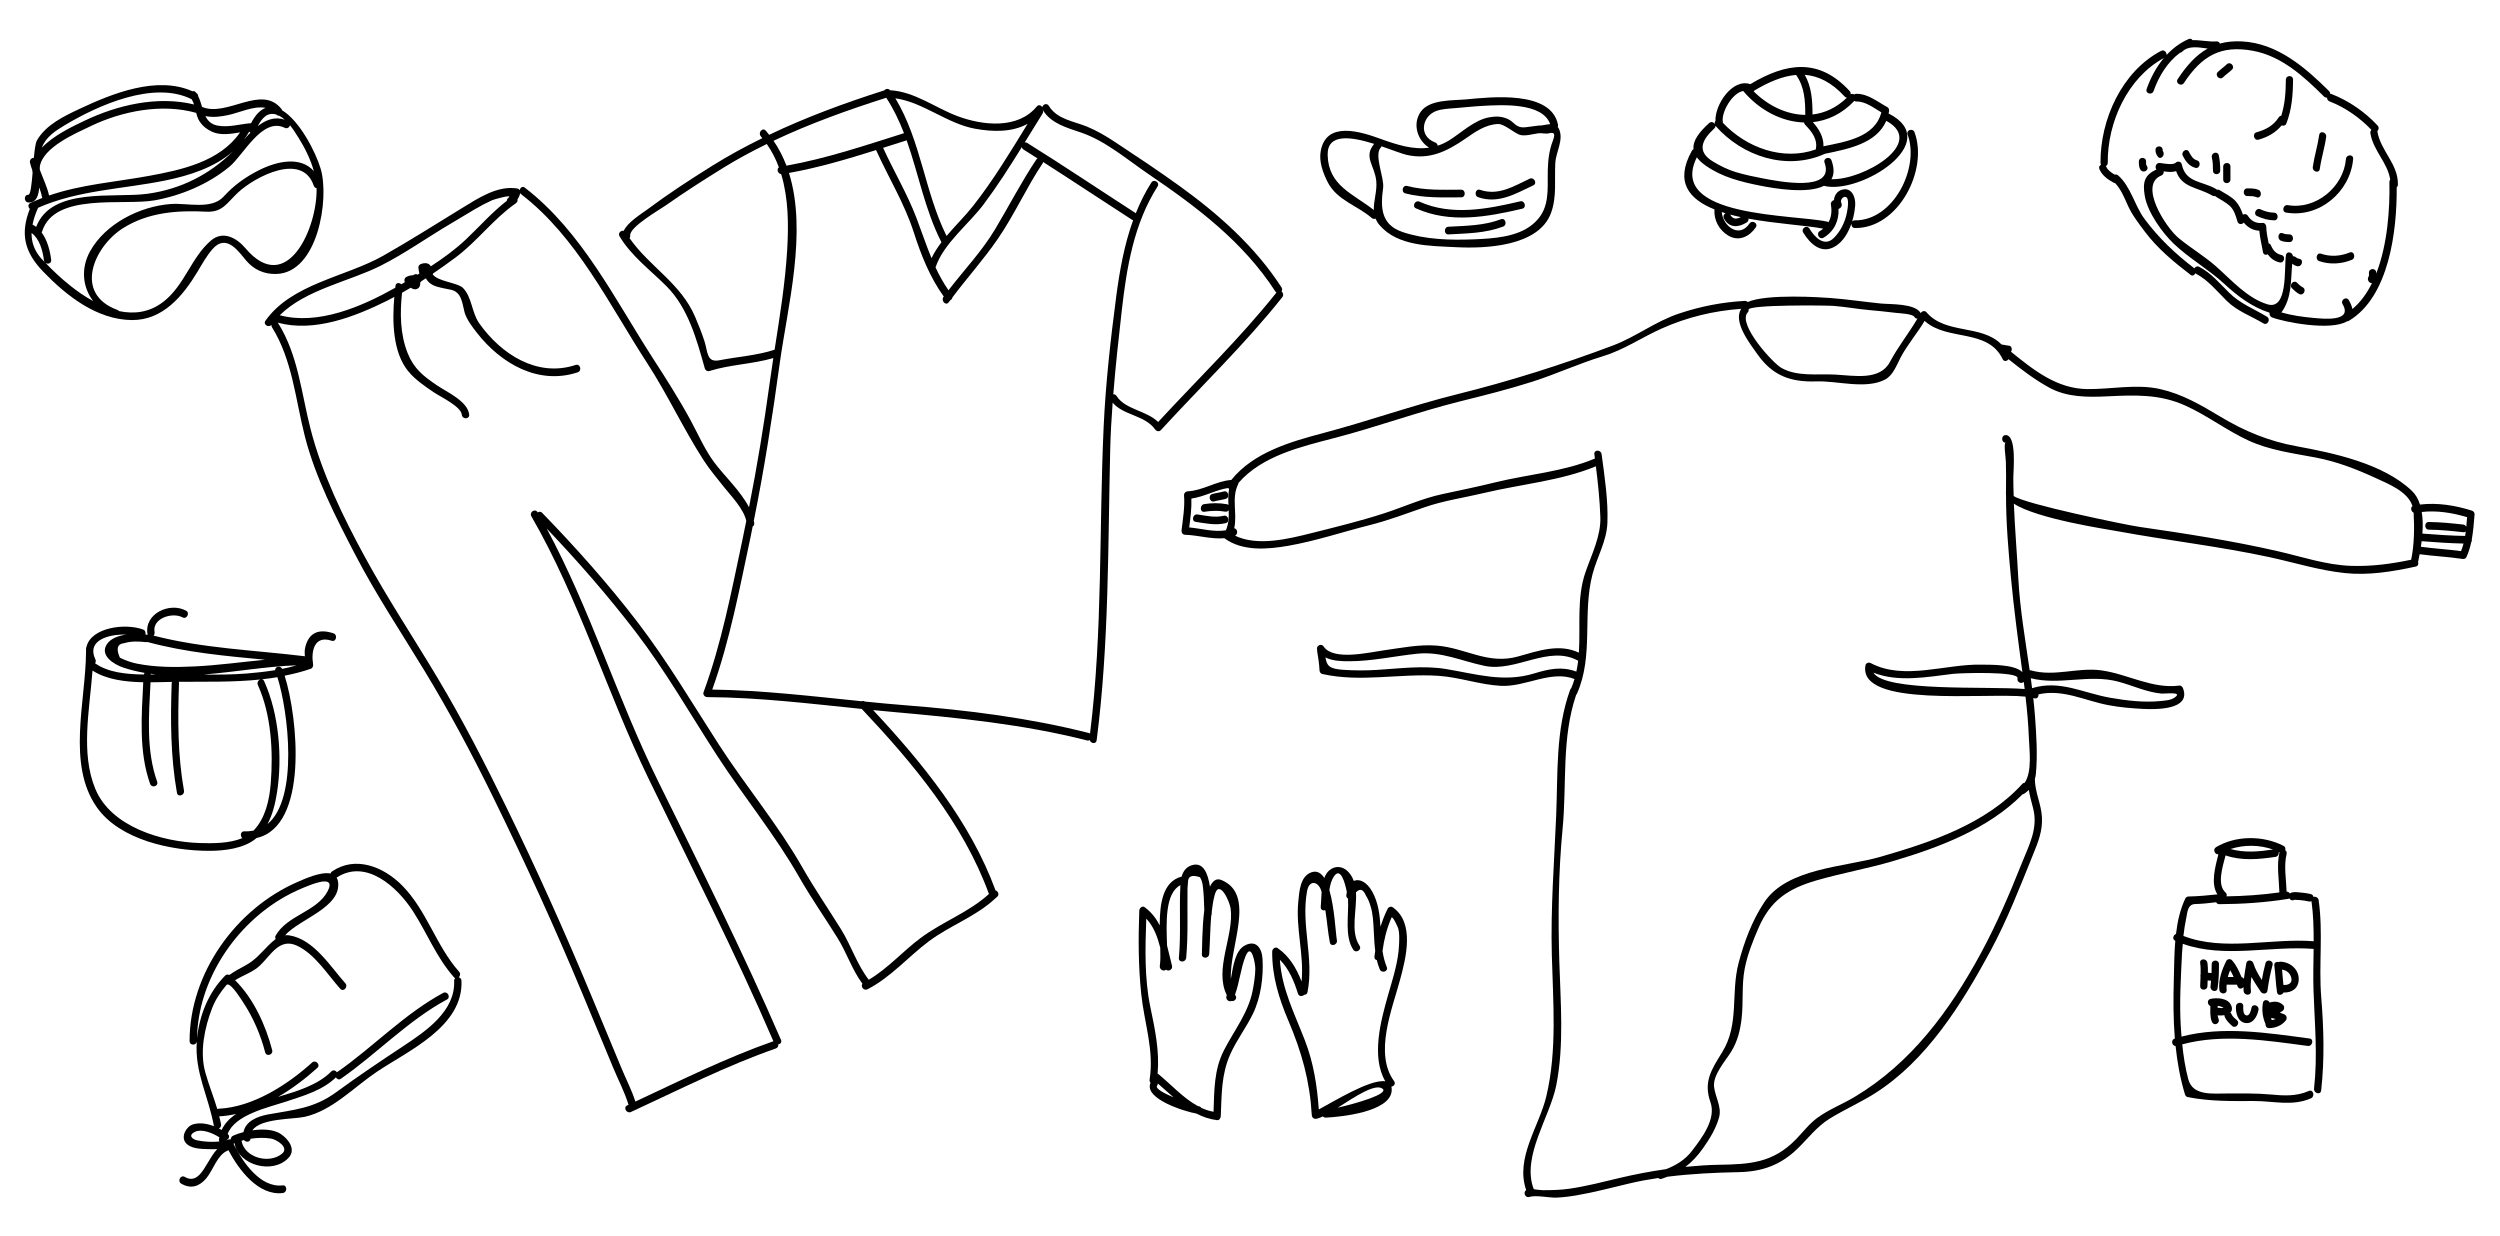 <?xml version="1.0" encoding="utf-8"?>
<!-- Generator: Adobe Illustrator 15.1.0, SVG Export Plug-In . SVG Version: 6.00 Build 0)  -->
<!DOCTYPE svg PUBLIC "-//W3C//DTD SVG 1.1//EN" "http://www.w3.org/Graphics/SVG/1.1/DTD/svg11.dtd">
<svg version="1.1" id="Layer_1" xmlns="http://www.w3.org/2000/svg" xmlns:xlink="http://www.w3.org/1999/xlink" x="0px" y="0px"
	 width="325.984px" height="161.211px" viewBox="0 0 325.984 161.211" enable-background="new 0 0 325.984 161.211"
	 xml:space="preserve">
<g>
	<path d="M159.563,67.252c-1.135,0.279-2.285-0.001-3.415-0.171c-0.613-0.092-0.84,0.877-0.236,0.968
		c1.31,0.197,2.605,0.486,3.919,0.163C160.425,68.066,160.17,67.103,159.563,67.252z"/>
	<path d="M158.331,65.379c0.493-0.146,1.007-0.188,1.5-0.333c0.586-0.173,0.333-1.138-0.268-0.96
		c-0.493,0.146-1.007,0.188-1.5,0.333C157.477,64.591,157.73,65.556,158.331,65.379z"/>
	<path d="M322.309,70.312c0.194-1.063,0.268-2.15,0.36-3.254c0.019-0.217-0.16-0.415-0.354-0.476
		c-2.152-0.684-4.502-1.066-6.762-0.79c-0.218-0.684-0.545-1.291-1.03-1.759c-3.725-3.587-10.24-4.964-15.063-5.844
		c-3.647-0.666-6.78-1.961-9.947-3.864c-2.515-1.512-4.962-2.942-7.849-3.595c-3.066-0.694-6.376,0.034-9.479,0.005
		c-3.979-0.037-7.018-2.488-9.965-4.869c0.211-0.304,0.088-0.838-0.363-0.8c-0.292-0.05-0.583-0.1-0.874-0.151
		c-0.001,0-0.003,0-0.004-0.001c-2.586-2.656-7.294-1.264-9.787-4.207c-0.207-0.245-0.6-0.147-0.738,0.113
		c-0.003,0.005-0.006,0.01-0.009,0.015c-0.005-0.009-0.004-0.019-0.01-0.028c-0.752-1.275-3.973-1.106-5.232-1.234
		c-2.175-0.222-4.354-0.554-6.532-0.715c-1.091-0.081-8.324-0.583-10.792,0.527c-0.077-0.097-0.194-0.16-0.354-0.151
		c-2.961,0.162-5.78,0.71-8.593,1.652c-3.091,1.036-5.613,3.035-8.618,4.166c-6.611,2.489-13.388,4.635-20.249,6.34
		c-5.928,1.473-11.657,3.526-17.558,5.087c-4.278,1.132-9.073,2.522-11.949,6.103c-1.998,0.147-3.7,1.388-5.7,1.484
		c-0.257,0.012-0.488,0.241-0.467,0.508c0.123,1.527-0.14,3.022-0.319,4.534c-0.038,0.314,0.118,0.615,0.468,0.625
		c1.695,0.049,3.422,0.603,5.107,0.445c2.359,1.744,5.639,1.463,8.369,0.983c3.595-0.632,7.04-1.798,10.571-2.686
		c2.447-0.615,4.783-1.506,7.165-2.331c2.523-0.874,5.181-1.248,7.772-1.867c4.756-1.136,10.043-1.593,14.57-3.475
		c0.275,2.2,0.51,4.444,0.582,6.634c0.082,2.473-1.15,4.89-1.938,7.17c-1.167,3.381-0.637,6.987-0.863,10.495
		c-2.58-1.218-5.3-0.238-7.941,0.5c-3.928,1.098-6.809-1.109-10.571-1.418c-2.331-0.191-4.718,0.314-7.019,0.629
		c-1.799,0.246-6.491,1.379-7.741-0.506c-0.329-0.498-1.028-0.074-0.856,0.404c-0.007,0.052-0.014,0.104-0.004,0.162
		c0.143,0.843,0.274,1.678,0.313,2.533c0.009,0.209,0.14,0.428,0.356,0.477c5.027,1.132,10.082-0.1,15.158,0.24
		c2.748,0.185,5.368,1.158,8.142,1.307c3.203,0.172,6.53-2.088,9.593-0.893c-0.117,0.4-0.256,0.799-0.421,1.191
		c-0.059,0.055-0.111,0.119-0.145,0.211c-1.918,5.295-1.592,10.883-1.823,16.42c-0.256,6.08-0.729,12.033-0.569,18.139
		c0.159,6.121,0.711,12.432-0.714,18.447c-0.93,3.924-4.091,8.07-2.626,12.232c-0.442,0.283-0.134,1.062,0.393,0.898
		c0.883-0.275,2.576,0.123,3.547,0.086c0.892-0.035,1.799-0.152,2.677-0.305c2.294-0.396,4.536-0.994,6.799-1.531
		c1.254-0.299,2.524-0.533,3.803-0.723c0.104,0.107,0.252,0.168,0.439,0.109c0.267-0.086,0.52-0.178,0.768-0.275
		c3.092-0.391,6.224-0.533,9.318-0.598c3.001-0.061,5.396-0.908,7.574-3c1.429-1.371,2.536-2.91,4.245-3.969
		c1.896-1.172,3.955-2.08,5.854-3.273c6.765-4.254,11.365-11.662,15.083-18.529c2.203-4.07,3.856-8.338,5.585-12.621
		c0.671-1.662,1.259-3.066,1.166-4.889c-0.086-1.701-0.91-3.238-0.924-4.959c0.063-0.229,0.112-0.469,0.137-0.729
		c0.226-2.467,0.062-5.04-0.122-7.502c-0.059-0.787-0.135-1.571-0.222-2.354c0.038,0.012,0.086,0.021,0.12,0.033
		c0.364,0.136,0.587-0.191,0.564-0.51c3.222-0.715,5.989,0.827,9.153,1.42c1.464,0.273,2.963,0.406,4.448,0.48
		c1.596,0.081,6.331,0.184,5.24-2.682c-0.07-0.183-0.237-0.389-0.463-0.359c-3.546,0.473-6.758-1.514-10.207-1.984
		c-3.089-0.42-6.09,0.869-9.167,0c-0.058-0.016-0.108-0.014-0.159-0.01c-0.573-3.994-1.268-7.974-1.483-12.013
		c-0.173-3.246-0.448-6.472-0.578-9.711c3.082,1.997,12.058,3.322,13.569,3.601c6.571,1.211,13.2,1.955,19.743,3.369
		c3.284,0.71,6.492,1.725,9.843,2.078c3.104,0.327,6.225-0.19,9.248-0.848c0.317-0.069,0.389-0.371,0.299-0.621
		c0.009-0.024,0.022-0.04,0.028-0.067c0.059-0.284,0.12-0.595,0.181-0.921c1.853,0.252,3.724,0.331,5.573,0.613
		c0.208,0.031,0.435-0.028,0.53-0.239c0.286-0.632,0.479-1.275,0.62-1.927C322.309,70.604,322.334,70.455,322.309,70.312z
		 M321.695,67.436c-0.033,0.423-0.067,0.844-0.108,1.264c-0.07-0.153-0.199-0.279-0.397-0.301c-1.497-0.166-2.992-0.321-4.5-0.333
		c-0.615-0.005-0.598,0.995,0.016,1c1.508,0.013,3.003,0.167,4.5,0.333c0.14,0.016,0.241-0.029,0.315-0.103
		c-0.024,0.197-0.053,0.393-0.085,0.587c-1.86-0.029-3.715-0.162-5.569-0.306c0.069-0.955,0.061-1.924-0.085-2.818
		C317.754,66.531,319.802,66.871,321.695,67.436z M239.058,39.884c1.507,0.112,3.014,0.395,4.523,0.533
		c1.215,0.111,2.429,0.226,3.64,0.379c0.416,0.053,2.16,0.109,2.406,0.527c0.102,0.173,0.248,0.231,0.393,0.226
		c-1.137,1.928-2.532,3.661-3.594,5.66c-1.304,2.454-4.692,1.764-7.089,1.636c-2.308-0.124-4.967,0.302-7.042-0.865
		c-1.149-0.647-5.694-5.645-4.444-7.199c0.105-0.078,0.175-0.204,0.151-0.391C227.916,39.702,238.12,39.814,239.058,39.884z
		 M155.065,68.772c0.162-1.251,0.328-2.5,0.284-3.763c1.668-0.227,3.152-1.132,4.807-1.379c0.029,0.058,0.066,0.109,0.108,0.153
		c-0.122,0.677-0.114,1.369-0.08,2.061c-0.053-0.044-0.117-0.08-0.202-0.096c-0.986-0.181-1.971-0.169-2.96-0.016
		c-0.601,0.093-0.589,1.094,0.016,1c0.899-0.14,1.81-0.181,2.708-0.016c0.207,0.038,0.365-0.053,0.467-0.188
		c0.035,0.898,0.002,1.784-0.367,2.62C158.284,69.407,156.65,68.916,155.065,68.772z M200.042,87.814
		c-3.982,1.215-7.544,0.076-11.48-0.576c-2.95-0.488-6.021-0.074-8.98,0.111c-1.478,0.093-2.946,0.09-4.424-0.008
		c-1.862-0.125-2.145-0.541-2.329-1.617c0.92,0.47,2.085,0.5,3.117,0.498c2.961-0.002,5.911-0.678,8.848-0.982
		c3.151-0.326,5.771,0.957,8.787,1.586c4.093,0.854,8.392-2.795,12.202-0.665c-0.055,0.474-0.136,0.944-0.234,1.413
		C203.674,86.869,202.032,87.207,200.042,87.814z M263.603,112.625c-1.589,3.986-3.25,7.865-5.295,11.643
		c-4.056,7.492-9.077,14.338-16.482,18.766c-1.591,0.951-3.336,1.619-4.838,2.709c-1.058,0.768-1.894,1.879-2.799,2.809
		c-3.02,3.105-6.019,3.262-10.11,3.328c-1.427,0.023-2.869,0.131-4.312,0.273c0.856-0.645,1.601-1.445,2.309-2.449
		c0.861-1.221,1.689-2.564,2.082-4.012c0.37-1.365-0.504-2.65-0.653-3.967c-0.177-1.561,1.457-3.346,2.226-4.588
		c0.843-1.365,1.193-2.812,1.37-4.393c0.238-2.143-0.015-4.244,0.389-6.387c0.347-1.842,1.064-3.65,1.808-5.359
		c1.567-3.604,3.847-5.115,7.548-6.195c3.297-0.961,6.688-1.547,9.987-2.52c6.032-1.781,12.383-4.17,16.899-8.713
		c0.069-0.006,0.142-0.027,0.216-0.077c0.225-0.151,0.419-0.315,0.592-0.492c0.138,0.801,0.354,1.583,0.565,2.392
		C265.794,108.02,264.55,110.252,263.603,112.625z M263.879,88.908c0.032,0.24,0.064,0.479,0.098,0.719
		c0.01,0.072,0.015,0.145,0.024,0.216c-4.876-0.392-18.223,0.406-19.721-2.136c3.22,1.293,7.02,0.568,10.352,0.162
		c0.95-0.116,8.652-0.357,8.44,0.57C262.952,88.965,263.595,89.229,263.879,88.908z M276.167,88.872
		c1.895,0.496,3.735,1.396,5.706,1.57c0.421,0.038,2.928-0.319,1.63,0.549c-0.499,0.333-1.259,0.366-1.829,0.423
		c-2.127,0.215-4.377-0.062-6.474-0.424c-3.586-0.617-6.563-2.371-10.231-1.258c-0.054-0.432-0.107-0.863-0.166-1.295
		C268.552,89.395,272.353,87.873,276.167,88.872z M306.546,73.784c-3.233-0.113-6.372-1.184-9.502-1.903
		c-6.001-1.377-12.097-2.312-18.186-3.197c-1.649-0.24-14.838-2.953-16.288-4.009c-0.023-0.812-0.05-1.624-0.048-2.438
		c0.002-0.793,0.481-5.527-0.999-5.504c-0.615,0.009-0.6,1.009,0.016,1c-0.306,0.004-0.01,1.826,0.012,2.461
		c0.044,1.283,0.027,2.568,0.015,3.851c-0.001,0.053,0.003,0.107,0.002,0.16c-0.015,0.101-0.015,0.199,0.004,0.297
		c-0.007,3.627,0.309,7.301,0.65,10.905c0.39,4.105,0.931,8.159,1.485,12.236c-1.04-1.073-4.364-0.95-5.287-0.977
		c-4.665-0.13-10.139,2.108-14.491-0.203c-0.266-0.141-0.635-0.01-0.689,0.311c-0.962,5.545,15.622,3.514,20.872,4.059
		c0.211,1.783,0.371,3.57,0.438,5.366c0.056,1.524,0.463,4.394-0.545,5.871c-0.104,0.003-0.211,0.042-0.309,0.147
		c-4.764,5.223-11.872,7.594-18.483,9.501c-4.688,1.353-12.188,1.451-15.165,5.935c-1.594,2.402-2.619,5.158-3.35,7.934
		c-1.043,3.969,0.133,7.939-2.138,11.615c-1.401,2.27-2.468,3.846-1.526,6.525c0.772,2.199-1.141,4.682-2.438,6.369
		c-0.882,1.146-2.042,1.844-3.337,2.35c-2.038,0.289-4.063,0.674-6.028,1.141c-2.193,0.52-4.354,1.09-6.591,1.414
		c-1.148,0.166-2.306,0.195-3.463,0.191c-0.337,0-0.731-0.072-1.118-0.113c-0.028-0.041-0.063-0.072-0.102-0.102
		c-1.546-4.246,2.151-9.32,2.972-13.477c1.035-5.242,0.555-10.797,0.397-16.096c-0.172-5.812-0.129-11.565,0.428-17.357
		c0.564-5.873-0.157-11.756,1.762-17.432c0.036-0.037,0.071-0.078,0.098-0.137c2.231-4.977,0.685-10.463,2.044-15.621
		c0.592-2.245,1.843-4.297,1.937-6.672c0.115-2.925-0.368-6.059-0.757-8.961c-0.084-0.625-1.028-0.62-0.943,0.016
		c0.024,0.182,0.047,0.368,0.07,0.55c-4.077,1.724-8.711,2.052-12.993,3.106c-2.306,0.568-4.621,1.044-6.942,1.542
		c-2.592,0.556-5.057,1.687-7.572,2.502c-3.084,1.001-6.318,1.789-9.463,2.579c-2.951,0.741-7.003,1.754-9.954,0.333
		c0.442-0.22,0.312-0.932-0.107-0.966c0.43-1.899-0.391-3.945,0.512-5.743c0.03-0.061,0.044-0.122,0.05-0.18
		c3.092-3.555,8.187-4.72,12.579-5.867c5.473-1.429,10.766-3.374,16.259-4.746c3.192-0.797,6.381-1.587,9.515-2.592
		c3.085-0.988,6.021-2.353,9.126-3.296c2.826-0.859,5.034-2.436,7.713-3.63c3.293-1.469,6.767-2.31,10.353-2.562
		c-1.112,1.714,1.176,4.585,2.091,5.887c2.009,2.859,4.367,3.689,7.745,3.575c2.706-0.092,6.41,1.076,8.934-0.246
		c1.02-0.534,1.493-1.861,1.995-2.826c0.895-1.715,2.169-3.158,3.153-4.819c2.92,2.688,8.234,0.934,10.172,4.983
		c0.182,0.379,0.577,0.279,0.763,0.012c1.698,1.352,3.412,2.673,5.33,3.717c2.319,1.262,4.979,1.25,7.545,1.127
		c3.629-0.174,6.852-0.316,10.243,1.23c2.832,1.292,5.329,3.214,8.159,4.523c2.753,1.273,5.817,1.666,8.769,2.224
		c2.756,0.521,5.279,1.501,7.815,2.667c1.729,0.794,4.203,1.764,4.819,3.665c-0.297,0.2-0.187,0.712,0.148,0.855
		c0.108,1.983,0.088,4.153-0.314,6.096c-0.003,0.016,0.001,0.028,0,0.043C311.795,73.533,309.218,73.877,306.546,73.784z
		 M315.768,70.57c1.819,0.141,3.638,0.269,5.462,0.306c-0.087,0.333-0.198,0.661-0.329,0.987c-1.739-0.237-3.493-0.329-5.232-0.569
		C315.705,71.057,315.738,70.815,315.768,70.57z"/>
	<path d="M150.622,55.992c0.18,0.249,0.521,0.34,0.751,0.089c5.291-5.77,10.96-11.191,15.832-17.333
		c0.209-0.262,0.099-0.593-0.105-0.759c0.097-0.141,0.124-0.327,0.003-0.515c-3.45-5.33-8.218-9.561-13.337-13.249
		c-2.75-1.981-5.6-3.877-8.43-5.742c-1.13-0.744-2.302-1.435-3.552-1.954c-1.738-0.722-3.953-0.956-5.017-2.721
		c-0.259-0.429-0.786-0.2-0.865,0.17c-0.15-0.252-0.473-0.385-0.713-0.093c-2.444,2.977-6.992,2.492-10.264,1.286
		c-2.982-1.099-5.614-3.216-8.865-3.405c-0.226-0.263-0.571-0.194-0.747,0.015c-5.137,1.635-10.184,3.491-15.02,5.798
		c-0.142-0.181-0.282-0.362-0.435-0.538c-0.421-0.487-1.056,0.258-0.658,0.718c0.072,0.083,0.134,0.17,0.203,0.254
		c-2.219,1.091-4.396,2.271-6.508,3.589c-2.897,1.808-5.769,3.678-8.505,5.723c-0.695,0.52-2.567,1.651-3.054,2.774
		c-0.361-0.106-0.798,0.307-0.546,0.726c1.562,2.589,3.989,4.366,6.098,6.475c2.846,2.847,3.961,6.974,5.016,10.74
		c0.07,0.251,0.337,0.42,0.594,0.339c2.726-0.854,5.607-0.892,8.339-1.69c-0.172,1.122-0.34,2.243-0.492,3.363
		c-0.736,5.411-1.628,10.756-2.676,16.095c-1.105-2.129-3.252-4.137-4.495-5.799c-1.274-1.705-2.104-3.664-3.113-5.527
		c-1.497-2.766-3.195-5.422-4.9-8.062c-4.98-7.711-9.308-16.59-16.731-22.295c-0.317-0.244-0.608,0.022-0.66,0.343
		c-0.06-0.113-0.156-0.203-0.286-0.225c-2.621-0.438-5.122,1.263-7.258,2.564c-3.429,2.089-6.825,4.266-10.324,6.236
		c-4.858,2.735-11.887,3.614-15.286,8.438c-0.345,0.488,0.39,0.959,0.775,0.543c-0.008,0.094,0.004,0.193,0.067,0.294
		c2.679,4.281,3.076,9.489,4.306,14.284c1.363,5.318,4.05,10.568,6.573,15.415c2.69,5.168,5.939,10.05,8.965,15.025
		c3.265,5.367,6.2,10.861,8.967,16.5c4.153,8.465,8.063,17.002,11.683,25.707c1.33,3.201,2.662,6.402,3.99,9.604
		c0.656,1.582,1.513,3.211,2.013,4.865c-0.058,0.027-0.116,0.055-0.174,0.08c-0.56,0.26-0.073,1.121,0.5,0.855
		c6.242-2.881,12.385-6.006,18.886-8.279c0.251-0.088,0.339-0.316,0.317-0.533c0.27-0.045,0.491-0.266,0.353-0.588
		c-4.962-11.459-10.506-22.539-16.027-33.733c-5.304-10.751-8.833-22.393-14.527-32.944c4.095,4.303,8.002,8.775,11.613,13.494
		c3.891,5.084,7.043,10.602,10.508,15.969c3.51,5.438,7.607,10.381,10.821,16.02c1.559,2.732,3.351,5.275,5.003,7.941
		c1.193,1.926,1.874,4.107,3.226,5.932c-0.266,0.35,0.168,0.977,0.663,0.723c3.021-1.543,5.315-4.25,8.008-6.262
		c2.793-2.086,6.105-3.191,8.677-5.6c0.058-0.033,0.106-0.076,0.145-0.129c0.032-0.031,0.067-0.057,0.1-0.088
		c0.303-0.299,0.08-0.717-0.235-0.814c-3.271-8.922-9.525-16.61-15.961-23.51c0.815,0.08,1.632,0.16,2.448,0.232
		c8.563,0.766,17.09,1.602,25.447,3.727c0.136,0.035,0.249,0.008,0.343-0.047c0.137,0.447,0.838,0.576,0.909,0.022
		c1.633-12.677,1.462-25.325,1.771-38.07c0.048-1.99,0.169-3.972,0.314-5.951C146.499,54.181,149.27,54.115,150.622,55.992z
		 M127.14,16.785c2.364,0.43,4.843,0.466,6.854-0.64c-2.235,3.646-4.489,7.381-7.113,10.711c-1.017,1.289-2.312,2.558-3.457,3.913
		c-2.858-5.776-3.327-12.403-6.673-17.949C120.385,13.333,123.494,16.122,127.14,16.785z M133.465,19.501
		c0.611,0.381,1.217,0.771,1.825,1.158c-0.063,0.037-0.122,0.087-0.172,0.161c-1.96,2.934-3.567,6.073-5.378,9.097
		c-1.711,2.858-4.038,5.296-6.065,7.934c-0.655-0.958-1.211-1.955-1.688-2.986c0.001-0.003,0.003-0.004,0.004-0.007
		c1.028-3.097,4.334-5.63,6.262-8.202c1.782-2.378,3.406-4.923,4.991-7.48C133.265,19.301,133.334,19.419,133.465,19.501z
		 M122.76,31.592c-0.505,0.661-0.949,1.349-1.296,2.072c-0.708-1.712-1.293-3.482-1.964-5.244c-1.201-3.155-2.948-6.077-4.35-9.145
		c1.024-0.326,2.048-0.653,3.072-0.976C119.78,22.699,120.605,27.388,122.76,31.592z M115.562,12.746
		c0.957,1.468,1.696,3.02,2.312,4.62c-5.061,1.598-10.096,3.301-15.327,4.237c-0.432-1.139-0.984-2.226-1.682-3.246
		C105.604,16.113,110.578,14.332,115.562,12.746z M93.817,46.975c-1.684,0.332-1.507-1.047-1.944-2.431
		c-0.351-1.108-0.784-2.182-1.242-3.249c-1.871-4.369-5.958-6.529-8.543-10.243c0.063-0.079,0.102-0.185,0.083-0.328
		c-0.143-1.103,3.863-3.393,4.621-3.927c2.421-1.708,4.922-3.304,7.438-4.865c1.86-1.154,3.787-2.193,5.754-3.155
		c0.666,0.954,1.184,1.975,1.578,3.042c-0.333,0.216-0.145,0.839,0.299,0.888c0.954,3.148,0.977,6.624,0.781,9.9
		c-0.26,4.343-0.968,8.678-1.639,12.997C98.672,46.362,96.215,46.502,93.817,46.975z M49.612,34.66
		c3.178-1.599,6.102-3.699,9.165-5.5c1.034-0.608,2.058-1.235,3.089-1.849c0.748-0.446,1.518-0.844,2.31-1.207
		c0.209-0.095,2.833-0.863,2.107-0.3c-0.13,0.101-0.186,0.238-0.194,0.377c-1.929,1.496-3.542,3.335-5.314,5.016
		c-1.38,1.309-2.957,2.459-4.588,3.521c-0.014-0.012-0.023-0.028-0.039-0.039c-0.032-0.047-0.065-0.093-0.109-0.137
		c-0.311-0.307-0.767-0.257-1.143-0.125c-0.199,0.07-0.359,0.267-0.343,0.488c0.02,0.26,0.083,0.511,0.128,0.765
		c-0.077,0.047-0.154,0.094-0.23,0.141c-0.181-0.108-0.419-0.066-0.576,0.078c-0.311,0.01-0.604,0.059-0.925,0.248
		c-0.227,0.133-0.275,0.438-0.16,0.662c-0.141,0.083-0.283,0.167-0.423,0.248c-0.014,0.008-0.027,0.016-0.041,0.023
		c-0.252-0.241-0.703-0.239-0.758,0.203c-0.01,0.081-0.019,0.166-0.028,0.249c-4.375,2.464-10.08,4.923-15.059,3.582
		C39.817,37.766,45.57,36.693,49.612,34.66z M35.752,41.934c-0.005,0.001-0.009,0.004-0.013,0.006
		c0.002-0.002,0.004-0.005,0.006-0.008C35.747,41.933,35.75,41.934,35.752,41.934z M128.952,116.572
		c-2.646,2.41-6.075,3.617-8.931,5.75c-2.306,1.723-4.25,3.959-6.737,5.432c-1.531-1.961-2.29-4.439-3.597-6.547
		c-1.682-2.711-3.474-5.314-5.059-8.096c-3.213-5.635-7.383-10.584-10.894-16.023c-3.47-5.377-6.674-10.83-10.571-15.924
		c-3.844-5.023-8.068-9.75-12.467-14.291c-0.191-0.198-0.415-0.17-0.58-0.047c-0.004-0.007-0.008-0.014-0.012-0.021
		c-0.323-0.56-1.129-0.023-0.816,0.519c6.244,10.82,9.842,22.99,15.285,34.216c5.525,11.398,11.253,22.59,16.273,34.229
		c-6.189,2.17-12.061,5.1-17.996,7.867c-0.465-1.457-1.21-2.896-1.789-4.293c-1.324-3.195-2.656-6.387-3.985-9.582
		c-3.464-8.33-7.149-16.525-11.113-24.635c-2.772-5.673-5.632-11.244-8.872-16.667c-3.158-5.282-6.567-10.425-9.512-15.832
		c-2.852-5.237-5.601-10.904-7.087-16.695c-1.199-4.672-1.607-9.617-4.223-13.792c-0.021-0.032-0.047-0.049-0.069-0.074
		c4.77,1.316,10.104-0.781,14.331-2.88c0.299-0.148,0.588-0.317,0.884-0.473c-0.283,3.222-0.201,7.229,1.815,9.692
		c0.917,1.12,2.141,1.935,3.326,2.745c0.82,0.562,3.557,1.838,3.658,2.923c0.06,0.635,1.025,0.624,0.963-0.016
		c-0.167-1.716-2.93-2.956-4.151-3.778c-1.785-1.204-3.051-2.179-3.869-4.227c-0.995-2.494-1.012-5.242-0.735-7.879
		c0.38-0.212,0.754-0.432,1.128-0.654c0.284,0.185,0.597,0.286,0.895,0.12c0.303-0.168,0.369-0.488,0.35-0.818
		c0.053-0.036,0.094-0.081,0.125-0.135c0.206-0.131,0.408-0.267,0.613-0.4c0.254,0.498,0.741,0.883,1.415,1.082
		c0.607,0.18,1.213,0.286,1.833,0.41c1.457,0.292,1.504,1.891,1.79,2.928c0.253,0.917,1.017,1.922,1.593,2.661
		c3.132,4.024,8.019,6.887,13.169,5.179c0.588-0.195,0.328-1.159-0.271-0.96c-5.023,1.667-9.737-1.411-12.576-5.433
		c-0.987-1.4-0.936-3.411-2.123-4.613c-0.673-0.681-3.358-0.851-3.941-1.772c0.018-0.034,0.031-0.069,0.042-0.106
		c1.002-0.681,1.992-1.378,2.956-2.1c2.837-2.125,4.95-5.048,7.859-7.069c0.185-0.128,0.234-0.326,0.201-0.508
		c0.155-0.214,0.269-0.458,0.347-0.794c0.001-0.005,0-0.011,0.001-0.016c0.032,0.059,0.077,0.113,0.138,0.159
		c7.277,5.594,11.473,14.395,16.376,21.942c2.664,4.099,4.725,8.555,7.347,12.648c0.798,1.247,1.771,2.396,2.689,3.555
		c0.928,1.171,2.578,2.84,2.932,4.44c-0.183,0.9-0.357,1.8-0.55,2.7c-1.413,6.627-2.677,13.277-5.027,19.654
		c-0.112,0.305,0.178,0.623,0.474,0.625c6.753,0.041,13.454,0.857,20.163,1.543C119.017,99.49,125.606,107.355,128.952,116.572z
		 M142.134,95.654c-0.044-0.029-0.089-0.058-0.148-0.072c-7.799-1.984-15.829-2.988-23.841-3.613
		c-1.791-0.139-3.579-0.311-5.367-0.49c-0.139-0.097-0.288-0.104-0.415-0.041c-6.487-0.656-12.964-1.434-19.488-1.522
		c2.315-6.482,3.576-13.244,5.009-19.962c0.093-0.436,0.171-0.873,0.261-1.309c0.134-0.074,0.229-0.209,0.206-0.419
		c-0.012-0.111-0.036-0.221-0.057-0.332c1.375-6.783,2.427-13.582,3.369-20.449c1.017-7.409,3.641-17.176,1.214-24.893
		c3.864-0.695,7.622-1.805,11.361-2.986c1.608,3.579,3.707,6.965,4.908,10.712c0.945,2.946,2.1,5.866,3.916,8.388
		c-0.013,0.018-0.026,0.034-0.039,0.052c-0.354,0.49,0.307,1.215,0.684,0.696c0.067-0.093,0.141-0.181,0.209-0.273
		c0.149-0.071,0.259-0.202,0.275-0.361c1.935-2.577,4.093-4.975,5.921-7.635c2.154-3.137,3.718-6.662,5.831-9.833
		c0.043-0.064,0.067-0.128,0.077-0.189c3.891,2.485,7.731,5.045,11.611,7.546c0.042,0.027,0.082,0.035,0.123,0.047
		c-1.155,3.192-1.762,6.58-2.207,9.972c-0.739,5.623-1.376,11.284-1.636,16.95C143.297,69.025,143.79,82.318,142.134,95.654z
		 M145.164,51.422c0.293-3.642,0.691-7.273,1.105-10.912c0.64-5.621,1.576-11.35,4.672-16.199c0.334-0.523-0.477-1.034-0.822-0.491
		c-0.812,1.273-1.464,2.61-2.016,3.983c-0.002-0.001-0.003-0.004-0.006-0.006c-4.729-3.048-9.395-6.19-14.168-9.167
		c-0.11-0.069-0.215-0.077-0.31-0.059c0.777-1.259,1.55-2.518,2.323-3.76c0.097-0.156,0.088-0.306,0.027-0.432
		c0.003-0.013,0.001-0.025,0.003-0.037c1.082,1.772,3.136,2.306,4.996,2.942c3.217,1.101,6.01,3.53,8.791,5.418
		c6.284,4.268,12.342,8.825,16.531,15.289c0.045,0.069,0.097,0.119,0.152,0.156c-4.754,5.975-10.255,11.274-15.423,16.878
		c-1.557-1.519-4.304-1.614-5.418-3.386C145.488,51.457,145.322,51.403,145.164,51.422z"/>
	<path d="M178.867,28.424c0.164,0.142,0.345,0.145,0.496,0.079c0.113,0.28,0.271,0.557,0.502,0.829
		c2.37,2.804,6.646,2.726,10.007,2.9c3.802,0.197,10.748-0.08,12.367-4.45c0.779-2.102,0.442-4.324,0.562-6.518
		c0.08-1.492,1.159-3.064,0.453-4.511c-0.039-0.08-0.09-0.132-0.137-0.193c0.037-0.088,0.059-0.187,0.035-0.302
		c-0.909-4.514-8.749-3.599-11.977-3.299c-1.752,0.163-4.789-0.026-5.935,1.632c-1.098,1.588-0.411,3.717,1.105,4.665
		c-2.081,0.297-4.192-0.376-6.303-1.141c-2.63-0.954-7.078-2.387-7.824,1.55c-0.261,1.378,0.275,2.837,0.882,4.045
		C174.305,26.113,176.948,26.766,178.867,28.424z M187.148,18.582c-2.304-0.87-1.666-3.514,0.186-4.133
		c0.759-0.254,1.598-0.286,2.391-0.349c1.229-0.098,2.45-0.236,3.682-0.3c2.362-0.124,7.731-0.465,8.725,2.388
		c-0.499,0.031-1.061,0.204-1.551,0.191c-0.538,0.069-1.076,0.139-1.615,0.208c-1.335,0.172-1.49-0.702-2.384-1.083
		c-0.831-0.354-1.516-0.361-2.397-0.207c-1.905,0.333-3.604,1.985-5.186,2.98c-0.509,0.32-1.02,0.552-1.532,0.719
		C187.44,18.821,187.344,18.655,187.148,18.582z M191.043,18.106c1.325-0.91,2.639-1.879,4.307-1.936
		c0.737-0.025,1.954,1.049,2.73,1.379c0.657,0.28,1.843-0.084,2.517-0.171c0.435-0.057,0.95,0.116,1.387,0.002
		c1.118-0.291,0.569,0.686,0.313,1.499c-0.452,1.436-0.497,2.935-0.484,4.429c0.021,2.358-0.016,4.367-2.028,5.996
		c-2.006,1.623-5.104,1.801-7.557,1.903c-3.075,0.128-6.399,0.039-9.335-0.948c-2.781-0.935-2.914-3.114-2.544-5.745
		c0.187-1.321-1.22-4.295-0.312-5.268c0.05-0.054,0.083-0.112,0.104-0.171c1.394,0.479,2.628,0.973,3.276,1.121
		C186.385,20.874,188.658,19.742,191.043,18.106z M179.181,18.759c-1.437,1.741,0.081,2.785,0.278,4.879
		c0.12,1.28-0.362,2.541-0.324,3.748c-2.659-2.117-5.927-3.137-6.019-7.174C173.051,17.316,176.251,17.839,179.181,18.759z"/>
	<path d="M183.246,25.216c2.396,0.623,4.837,0.527,7.292,0.516c0.616-0.002,0.6-1.002-0.016-1c-2.368,0.01-4.726,0.117-7.04-0.484
		C182.877,24.091,182.656,25.063,183.246,25.216z"/>
	<path d="M192.746,25.716c2.631,0.909,4.87-0.455,7.197-1.556c0.55-0.26,0.076-1.125-0.492-0.855
		c-2.092,0.99-4.096,2.263-6.469,1.444C192.391,24.544,192.174,25.519,192.746,25.716z"/>
	<path d="M185.096,26.297c-0.575-0.259-1.02,0.621-0.465,0.871c4.436,2,9.301,1.121,13.866,0.044c0.593-0.14,0.339-1.103-0.268-0.96
		C193.955,27.26,189.268,28.179,185.096,26.297z"/>
	<path d="M195.73,28.585c-2.243,0.847-4.516,0.847-6.874,0.98c-0.614,0.035-0.6,1.035,0.016,1c2.448-0.138,4.802-0.142,7.126-1.02
		C196.565,29.331,196.315,28.365,195.73,28.585z"/>
	<path d="M223.556,27.305c-0.106,1.399,0.618,2.722,1.825,3.431c1.366,0.801,2.754,0.104,3.562-1.091
		c0.35-0.515-0.466-1.022-0.824-0.491c-1.335,1.973-3.466,0.334-3.615-1.502c0.161,0.053,0.326,0.103,0.492,0.152
		c-0.214,0.127-0.356,0.405-0.203,0.688c0.678,1.257,1.891,1.203,2.984,0.502c0.185-0.118,0.238-0.307,0.21-0.484
		c3.674,0.679,7.622,0.885,9.754,1.305c-0.139,0.116-0.29,0.225-0.457,0.324c-0.524,0.311-0.053,1.18,0.494,0.855
		c1.425-0.846,2.018-2.226,1.958-3.762c0.281-0.062,0.535-0.407,0.366-0.758c-0.152-0.317,0.071-0.744,0.43-0.8
		c0.737-0.115,0.34,1.812,0.286,2.087c-0.235,1.196-0.816,2.388-1.681,3.251c-1.263,1.26-2.51-0.086-3.201-1.205
		c-0.339-0.549-1.138-0.012-0.811,0.519c0.949,1.54,2.436,2.895,4.236,1.758c0.979-0.618,1.64-1.729,2.048-2.912
		c-0.021,0.267,0.132,0.557,0.462,0.562c5.647,0.074,9.592-7.547,7.778-12.474c-0.221-0.602-1.125-0.313-0.906,0.28
		c1.601,4.35-1.862,11.259-6.888,11.193c-0.16-0.002-0.275,0.065-0.351,0.164c0.229-0.74,0.361-1.496,0.404-2.168
		c0.065-1.037-0.469-2.335-1.712-1.995c-0.65,0.178-1.008,0.75-1.061,1.358c-0.237,0.064-0.453,0.295-0.396,0.613
		c0.149,0.839,0.052,1.613-0.307,2.265c-0.037-0.021-0.071-0.045-0.119-0.056c-4.278-0.988-20.987-0.484-17.055-8.403
		c0.257,0.357,0.633,0.718,1.152,1.083c2.169,1.524,4.644,2.128,7.201,2.633c1.764,0.348,6.071,1.088,8.216,0.007
		c4.711,1.201,15.772-5.719,8.433-9.438c-0.001,0-0.002,0-0.004-0.001c0.021-0.091,0.048-0.176,0.064-0.271
		c0.036-0.21-0.023-0.452-0.227-0.561c-1.296-0.695-2.533-1.765-4.073-1.731c-0.106,0.002-0.187,0.041-0.255,0.092
		c-0.133-0.095-0.299-0.12-0.457-0.027c0.025-0.142,0-0.294-0.119-0.423c-4.009-4.362-8.282-3.706-12.964-0.899
		c-2.282-0.803-4.619,2.614-4.54,4.788c-0.078,0.108-0.117,0.243-0.104,0.381c-0.156-0.217-0.468-0.332-0.728-0.092
		c-1.223,1.125-2.156,2.251-2.026,3.406c-0.08,0.038-0.156,0.094-0.213,0.196C218.338,23.726,220.238,25.975,223.556,27.305z
		 M225.604,27.978c0.45,0.121,0.912,0.23,1.383,0.331C226.454,28.585,225.957,28.627,225.604,27.978z M241.79,13.159
		c0.069,0.043,0.147,0.076,0.249,0.073c1.191-0.027,2.261,0.817,3.275,1.419c-0.829,3.265-4.662,3.827-7.546,4.426
		c0.043-1.193-0.576-2.244-1.383-3.15C238.316,15.721,240.195,14.843,241.79,13.159z M228.761,11.804
		c1.882-1.124,3.687-1.887,5.437-2.036c1.104,1.549,1.202,3.378,1.197,5.212c-2.409-0.028-4.825-1.175-6.722-3.057
		C228.708,11.888,228.737,11.848,228.761,11.804z M240.536,12.591c0.092,0.101,0.193,0.137,0.291,0.143
		c-1.359,1.317-2.903,2.017-4.487,2.197c-0.004-1.802-0.111-3.604-1.012-5.174C237.108,9.893,238.836,10.738,240.536,12.591z
		 M227.302,11.867c2.112,2.5,5.024,4.025,7.937,4.104c0.011,0.1,0.044,0.199,0.13,0.287c0.872,0.888,1.689,1.935,1.392,3.231
		c-4.28,1.519-9.053-0.225-12.105-3.471c-0.002-0.031,0.005-0.06-0.003-0.093C224.388,14.74,225.83,12.115,227.302,11.867z
		 M223.537,16.747c0.114-0.105,0.156-0.229,0.149-0.348c0.007,0.008,0.008,0.018,0.015,0.025c3.523,4.001,9.302,5.875,14.282,3.621
		c0.005-0.001,0.01,0.001,0.015,0c3.003-0.625,6.688-1.322,7.959-4.288c5.327,2.883-3.067,7.765-7.15,7.607
		c0.341-0.579,0.395-1.368,0.013-2.439c-0.216-0.605-1.122-0.317-0.91,0.28c1.406,3.968-6.165,2.408-8.059,2.053
		c-1.16-0.217-2.326-0.468-3.459-0.802c-1.07-0.315-2.072-0.814-3.024-1.389C221.119,19.709,222.004,18.158,223.537,16.747z"/>
	<path d="M282.025,19.707c-0.036-0.041-0.043-0.091-0.023-0.149c-0.014-0.64-0.954-0.625-0.941,0.016
		c0.007,0.344,0.102,0.581,0.309,0.851C281.76,20.932,282.39,20.183,282.025,19.707z"/>
	<path d="M286.247,21.883c0.599,0.175,0.816-0.799,0.234-0.969c-0.551-0.161-0.801-0.625-1.047-1.108
		c-0.294-0.578-1.086-0.032-0.807,0.518C284.993,21.042,285.443,21.648,286.247,21.883z"/>
	<path d="M278.892,21.073c0.002,0.375,0.006,0.771,0.235,1.084c0.378,0.518,1.173-0.016,0.807-0.518
		c-0.125-0.171-0.098-0.379-0.099-0.583C279.833,20.417,278.889,20.433,278.892,21.073z"/>
	<path d="M288.412,20.539c0.131,0.565,0.146,1.124,0.146,1.701c0.001,0.641,0.945,0.624,0.945-0.016
		c-0.001-0.667-0.035-1.314-0.188-1.966C289.169,19.628,288.269,19.928,288.412,20.539z"/>
	<path d="M289.891,21.74c0,0.555,0,1.111,0,1.667c0,0.641,0.945,0.624,0.945-0.016c0-0.556,0-1.111,0-1.667
		C290.837,21.083,289.891,21.1,289.891,21.74z"/>
	<path d="M293.039,25.565c0.414,0,0.819-0.01,1.207,0.151c0.573,0.239,0.789-0.737,0.236-0.968
		c-0.459-0.191-0.971-0.182-1.459-0.183C292.408,24.564,292.425,25.564,293.039,25.565z"/>
	<path d="M294.762,27.297c-0.569-0.273-1.01,0.609-0.463,0.871c0.715,0.343,1.443,0.548,2.239,0.564
		c0.613,0.013,0.597-0.987-0.016-1C295.901,27.719,295.322,27.565,294.762,27.297z"/>
	<path d="M298.523,30.565c-0.314-0.001-0.582-0.028-0.874-0.151c-0.572-0.241-0.788,0.736-0.236,0.969
		c0.365,0.153,0.733,0.18,1.126,0.182C299.154,31.568,299.136,30.568,298.523,30.565z"/>
	<path d="M299.527,36.874c-0.456-0.454-1.096,0.284-0.66,0.718c0.286,0.285,0.572,0.552,0.932,0.743
		c0.561,0.298,1.004-0.584,0.465-0.871C299.973,37.309,299.759,37.104,299.527,36.874z"/>
	<path d="M275.633,23.834c0.059,0.031,0.115,0.042,0.17,0.049c0.743,0.792,1.162,1.799,1.6,2.792
		c0.574,1.307,1.444,2.432,2.297,3.565c1.635,2.176,3.781,3.946,5.933,5.594c0.27,0.207,0.517,0.043,0.617-0.207
		c0.019,0.013,0.028,0.029,0.05,0.041c1.629,0.849,2.767,2.294,4.054,3.563c1.38,1.361,3.151,1.956,4.779,2.937
		c0.545,0.329,0.987-0.557,0.465-0.871c-1.738-1.047-3.469-1.683-4.946-3.14c-1.238-1.221-2.32-2.544-3.887-3.36
		c-0.273-0.143-0.517-0.005-0.635,0.204c-0.012-0.011-0.019-0.026-0.032-0.037c-2.461-1.886-4.628-3.931-6.475-6.428
		c-1.306-1.767-1.766-4.194-3.429-5.662c-0.146-0.129-0.304-0.143-0.443-0.099c-0.438-0.25-0.928-0.591-1.101-1.016
		c-0.018-0.042-0.044-0.071-0.067-0.104c0.145-0.072,0.256-0.212,0.254-0.43c-0.049-5.26,2.566-11.086,7.317-13.66
		c-0.988,1.177-1.731,2.577-2.245,4.042c-0.208,0.596,0.701,0.855,0.912,0.251c0.666-1.908,1.801-3.762,3.435-4.978
		c0.095-0.01,0.191-0.043,0.28-0.133c0.837-0.84,2.143-0.569,3.332-0.416c-1.517,0.84-2.728,2.197-3.913,3.988
		c-0.342,0.517,0.466,1.027,0.82,0.491c2.301-3.478,4.749-4.982,9.019-4.184c3.745,0.7,6.64,3.375,9.244,5.964
		c0.125,0.125,0.263,0.153,0.389,0.129c0.002,0.204,0.098,0.41,0.321,0.496c2.024,0.78,3.97,2.138,5.467,3.715
		c-0.099,0.111-0.162,0.26-0.134,0.441c0.353,2.25,2.274,3.862,2.584,6.055c-0.063,0.079-0.108,0.179-0.105,0.312
		c0.079,3.342-0.219,8.12-1.724,11.952c0.001-0.045,0.004-0.088,0.004-0.134c0.003-0.642-0.946-0.625-0.949,0.016
		c-0.001,0.112,0.037,0.38-0.034,0.478c-0.287,0.394,0.085,0.928,0.438,0.858c-0.661,1.334-1.496,2.505-2.558,3.385
		c-0.065-0.337-0.211-0.717-0.466-1.153c-0.326-0.559-1.126-0.02-0.812,0.518c1.364,2.335-2.5,1.915-3.838,1.792
		c-1.339-0.123-2.797-0.321-4.138-0.709c1.392-1.953,1.2-4.085,1.407-6.347c0.208,0.153,0.432,0.287,0.689,0.322
		c0.613,0.085,0.839-0.885,0.236-0.968c-0.173-0.024-0.32-0.093-0.454-0.208c-0.122-0.105-0.254-0.137-0.375-0.12
		c-0.021-0.539-0.823-0.747-0.914-0.146c-0.258,1.705,0.294,7.25-2.439,6.399c-2.662-0.83-4.665-3.17-6.696-4.955
		c-1.535-1.35-3.29-2.378-4.858-3.676c-1.694-1.403-5.266-6.948-2.248-8.162c0.238-0.096,0.323-0.327,0.305-0.542
		c0.563,0.09,1.12,0.141,1.611-0.032c0.765,2.215,2.774,2.065,4.72,3.196c0.135,0.079,0.263,0.083,0.371,0.042
		c0.034,0.046,0.073,0.09,0.129,0.125c0.587,0.37,1.236,0.693,1.758,1.155c0.585,0.52,0.809,1.326,1.02,2.049
		c0.128,0.438,0.609,0.415,0.824,0.153c0.525,0.632,1.207,1.026,2.03,1.057c0.084,0.942,0.31,1.855,0.479,2.79
		c0.063,0.355,0.373,0.411,0.616,0.29c0.372,0.515,0.861,0.896,1.554,1.054c0.609,0.139,0.832-0.833,0.236-0.968
		c-0.724-0.165-1.098-0.61-1.38-1.275c-0.06-0.141-0.166-0.209-0.284-0.23c-0.148-0.722-0.296-1.439-0.314-2.186
		c-0.006-0.24-0.211-0.523-0.48-0.492c-0.839,0.096-1.462-0.223-1.922-0.925c-0.17-0.259-0.439-0.267-0.639-0.15
		c-0.21-0.622-0.479-1.218-0.919-1.72c-0.56-0.637-1.411-1.028-2.115-1.473c-0.135-0.085-0.263-0.093-0.372-0.051
		c-0.034-0.043-0.073-0.084-0.128-0.116c-1.783-1.037-3.935-0.78-4.445-3.205c-0.078-0.374-0.543-0.456-0.791-0.208
		c-0.326,0.326-1.516,0.114-2.044,0.031c-0.505-0.079-0.734,0.564-0.465,0.845c-1.531,0.72-1.84,1.609-1.521,3.464
		c0.364,2.11,2.24,4.746,3.758,6.202c1.986,1.906,4.484,3.306,6.533,5.187c1.838,1.688,3.656,3.079,5.978,3.831
		c-0.036,0.234,0.051,0.503,0.314,0.607c1.497,0.589,7.656,1.818,9.795,0.508c0.076,0,0.155-0.016,0.237-0.064
		c5.23-3.109,6.278-11.701,6.233-17.404c0.092-0.081,0.155-0.203,0.158-0.365c0.044-2.712-2.275-4.384-2.686-6.956
		c0.181-0.179,0.256-0.493,0.04-0.729c-1.635-1.775-3.792-3.258-6.043-4.125c-0.053-0.021-0.1-0.021-0.146-0.023
		c0.004-0.122-0.037-0.246-0.145-0.352c-3.107-3.082-6.726-6.227-11.335-6.475c-1.094-0.059-2.045,0.047-2.903,0.28
		c-0.061-0.169-0.204-0.297-0.43-0.28c-1.037,0.075-2.124-0.2-3.14-0.164c-0.096-0.156-0.265-0.246-0.485-0.15
		c-1.131,0.49-2.086,1.218-2.896,2.087c0.045-0.344-0.307-0.749-0.715-0.535c-5.129,2.696-7.944,8.976-7.895,14.603
		c0.001,0.1,0.03,0.178,0.069,0.246c-0.193,0.088-0.324,0.287-0.217,0.553C274.073,22.857,274.873,23.438,275.633,23.834z"/>
	<path d="M290.359,8.384c-0.37,0.354-0.795,0.646-1.166,1c-0.44,0.421,0.213,1.139,0.676,0.696c0.37-0.354,0.795-0.646,1.166-1
		C291.474,8.66,290.822,7.942,290.359,8.384z"/>
	<path d="M298.061,10.407c-0.013,1.564-0.112,3.177-0.596,4.677c-0.126,0.017-0.25,0.087-0.346,0.236
		c-0.685,1.07-1.693,1.599-2.889,1.933c-0.583,0.163-0.334,1.127,0.266,0.96c1.229-0.343,2.234-0.923,3.019-1.861
		c0.213,0.091,0.501,0.021,0.593-0.207c0.734-1.823,0.878-3.805,0.893-5.753C299.006,9.75,298.066,9.768,298.061,10.407z
		 M298.002,15.558c-0.001-0.005-0.003-0.009-0.004-0.014c0.009-0.001,0.018-0.002,0.026-0.004
		C298.017,15.546,298.01,15.552,298.002,15.558z"/>
	<path d="M302.488,22.024c0.195-1.405,0.636-2.761,0.832-4.167c0.087-0.616-0.822-0.892-0.912-0.251
		c-0.197,1.405-0.638,2.761-0.834,4.167C301.488,22.39,302.399,22.665,302.488,22.024z"/>
	<path d="M298.315,26.749c-0.612-0.106-0.834,0.864-0.236,0.968c4.321,0.751,8.398-2.696,8.756-6.992
		c0.054-0.639-0.889-0.615-0.941,0.016C305.589,24.383,301.962,27.382,298.315,26.749z"/>
	<path d="M302.649,33.082c-0.593-0.201-0.812,0.772-0.236,0.968c1.403,0.477,2.885,0.379,4.252-0.17
		c0.562-0.226,0.312-1.193-0.268-0.96C305.171,33.412,303.91,33.509,302.649,33.082z"/>
	<path d="M59.817,127.439c0.183-0.178,0.261-0.492,0.046-0.732c-3.02-3.404-4.222-8.016-7.439-11.258
		c-2.426-2.443-6.084-3.908-9.142-1.812c-0.103,0.071-0.156,0.165-0.186,0.265c-1.307-0.273-3.517,0.764-4.259,1.084
		c-8.05,3.473-14.112,11.904-14.117,20.754c-0.001,0.625,0.9,0.621,0.945,0.025c-0.316,4.055,1.526,7.17,2.233,11.088
		c-0.887-0.346-1.847-0.5-2.712-0.248c-0.895,0.262-1.616,1.578-0.993,2.383c0.626,0.811,2.013,0.826,2.934,0.852
		c0.377,0.012,0.786,0.014,1.197-0.002c-0.484,0.512-0.851,1.156-1.21,1.748c-0.673,1.105-1.524,2.766-3.016,1.877
		c-0.549-0.326-1.001,0.557-0.471,0.871c1.271,0.756,2.396,0.369,3.299-0.721c0.853-1.031,1.425-3.047,2.738-3.568
		c0.047-0.018,0.08-0.049,0.116-0.076c1.387,2.617,3.924,5.971,7.09,5.596c0.614-0.072,0.602-1.072-0.016-1
		c-2.895,0.344-5.183-3.006-6.387-5.369c0.009-0.037,0.02-0.072,0.021-0.111c0.027,0,0.058-0.012,0.087-0.02
		c0.558,2.936,5.013,4.088,7.051,1.908c1.038-1.111-0.055-2.482-1.041-3.127c-0.912-0.594-2.332-0.65-3.673-0.457
		c1.056-1.588,5.33-1.434,6.808-1.76c3.603-0.793,6.483-3.916,9.452-5.898c4.146-2.77,11.241-5.885,11.003-11.84
		C60.166,127.635,60.005,127.488,59.817,127.439z M37.285,116.846c0.985-0.549,2.018-1.006,3.069-1.408
		c0.878-0.336,3.412-1.254,2.381,0.744c-1.402,2.715-5.246,3.111-6.786,5.805c-0.096,0.168-0.076,0.33-0.004,0.461
		c-0.338,0.24-0.65,0.535-0.942,0.828c-0.996,1.002-1.724,1.924-3.01,2.615c-0.738,0.396-1.43,0.768-2.089,1.24
		c-0.183-0.092-0.389-0.076-0.549,0.086c-2.175,2.205-3.337,5.119-3.669,8.18C25.827,127.785,30.692,120.506,37.285,116.846z
		 M28.58,145.562c0.737-0.035,1.477-0.146,2.213-0.311c-0.815,0.541-1.494,1.221-1.89,2.09c-0.114-0.066-0.229-0.131-0.349-0.193
		c0.181-0.102,0.317-0.297,0.271-0.557C28.761,146.242,28.666,145.904,28.58,145.562z M25.715,148.697
		c-0.689-0.141-1.23-0.688-0.256-1.131c0.873-0.396,2.261,0.172,3.149,0.734c-0.016,0.092-0.049,0.176-0.059,0.271
		c-0.012,0.115,0.017,0.199,0.06,0.271C27.628,148.945,26.563,148.873,25.715,148.697z M35.318,148.459
		c0.749,0.115,2.468,1.176,1.427,2.002c-1.703,1.352-4.858,0.482-5.255-1.703c0-0.002-0.001-0.002-0.002-0.004
		c0.109-0.033,0.211-0.078,0.323-0.107c0.238,0.344,0.832,0.287,0.858-0.164C33.565,148.346,34.487,148.328,35.318,148.459z
		 M59.218,127.906c0.16,3.969-3.714,6.568-6.654,8.514c-2.971,1.965-5.872,3.91-8.751,6.014c-2.894,2.113-5.525,2.273-8.855,2.881
		c-1.439,0.264-2.938,0.9-3.207,2.303c-0.508,0.133-0.975,0.295-1.355,0.469c-0.204,0.092-0.297,0.283-0.306,0.473
		c-0.026-0.002-0.056,0.008-0.083,0.012c-0.119-0.029-0.247,0-0.356,0.074c-0.057,0.016-0.118,0.027-0.178,0.041
		c0.001-0.002,0.002-0.006,0.003-0.008c0.34-0.098,0.57-0.533,0.224-0.805c-0.005-0.004-0.011-0.008-0.016-0.012
		c0.938-2.529,5.354-3.469,7.524-4.193c2.265-0.754,4.848-1.471,6.596-3.191c0.117,0.229,0.372,0.371,0.644,0.184
		c4.729-3.289,8.735-7.578,13.832-10.334c0.54-0.291,0.062-1.156-0.496-0.855c-5.098,2.756-9.104,7.045-13.834,10.334
		c-0.008,0.006-0.011,0.014-0.019,0.02c-0.151-0.24-0.481-0.371-0.743-0.107c-1.735,1.756-4.404,2.553-6.929,3.309
		c1.891-1.1,3.639-2.439,5.116-3.779c0.459-0.416-0.214-1.125-0.688-0.695c-3.184,2.889-7.757,5.824-12.164,6.014
		c-0.072,0.004-0.134,0.023-0.188,0.049c-0.48-1.602-1.109-3.154-1.563-4.775c-0.758-2.697-0.091-5.873,0.902-8.424
		c0.429-1.102,1.098-2.082,1.854-2.98c0.036-0.045,0.082-0.061,0.132-0.068c0.008,0.002,0.016-0.002,0.023,0
		c0.565-0.016,1.812,2.01,2.006,2.301c1.312,1.979,2.291,4.246,2.884,6.539c0.162,0.627,1.077,0.332,0.918-0.279
		c-0.836-3.223-2.417-6.713-4.834-9.115c1.06-0.662,2.324-1.059,3.218-1.896c1.412-1.326,2.55-3.66,4.824-2.621
		c2.343,1.072,4.003,3.764,5.668,5.631c0.429,0.48,1.073-0.26,0.664-0.717c-1.986-2.225-4.138-5.777-7.347-6.252
		c-0.178-0.027-0.345-0.023-0.509-0.006c1.938-2.182,7.401-3.635,6.902-7.014c-0.03-0.205-0.1-0.367-0.186-0.508
		c3.846-2.512,7.916,1.234,9.943,4.361c1.86,2.871,3.068,6.047,5.363,8.635c0.05,0.057,0.104,0.094,0.157,0.119
		C59.267,127.625,59.211,127.746,59.218,127.906z"/>
	<path d="M33.372,109.339c0.023-0.021,0.042-0.044,0.065-0.063c6.823-1.513,5.42-15.676,3.678-21.17
		c1.133-0.229,2.262-0.506,3.384-0.893c0.275-0.096,0.365-0.354,0.322-0.621c-0.262-1.62,0.117-3.809,2.424-3.043
		c0.596,0.199,0.816-0.775,0.238-0.967c-1.794-0.597-3.14-0.199-3.655,1.703c-0.146,0.543-0.095,0.961-0.079,1.301
		c-0.021-0.006-0.037-0.018-0.06-0.021c-6.557-0.795-13.257-1.021-19.672-2.687c0.104-0.111,0.172-0.266,0.137-0.453
		c-0.334-1.819,2.338-2.636,3.643-1.925c0.559,0.305,1.005-0.578,0.467-0.871c-2.145-1.169-5.515,0.405-5.023,3.075
		c0.003,0.016,0.012,0.025,0.016,0.039c-0.032,0.008-0.059,0.023-0.087,0.037c-0.046-0.021-0.091-0.043-0.146-0.049
		c-0.018-0.002-0.04-0.004-0.059-0.006c0.06-0.242-0.027-0.541-0.314-0.645c-2.399-0.875-6.791-0.232-7.368,2.25
		c-0.035,0.068-0.06,0.145-0.059,0.241c0.002,0.132-0.004,0.27-0.005,0.403c0.001,0.027-0.003,0.053-0.001,0.082
		c-0.043,6.391-2.527,14.602,1.408,20.207c3.01,4.289,9.779,5.681,14.651,5.68C29.238,110.945,31.804,110.649,33.372,109.339z
		 M34.879,107.455c0.676-1.248,1.016-2.691,1.237-4.094c0.728-4.598,0.265-10.276-1.68-14.555c-0.061-0.135-0.151-0.204-0.249-0.233
		c0.663-0.073,1.325-0.159,1.985-0.272C37.586,92.767,38.96,104.102,34.879,107.455z M19.656,87.951
		c-0.005-0.033-0.004-0.07-0.015-0.1c0.218,0.031,0.435,0.066,0.653,0.09C20.085,87.945,19.872,87.949,19.656,87.951z
		 M19.038,83.732c0.076,0.009,0.143,0.001,0.2-0.02c0.002,0,0.004,0.002,0.007,0.004c4.992,1.363,10.169,1.818,15.322,2.311
		c-3.069,0.295-6.128,0.725-9.211,0.871c-2.528,0.121-5.016,0.128-7.511-0.365c-0.769-0.164-1.506-0.423-2.213-0.775
		c-0.521-1.176-0.331-1.809,0.572-1.896C17.121,83.586,18.103,83.625,19.038,83.732z M38.672,86.756
		c-0.617,0.186-1.246,0.332-1.878,0.461c-0.238-0.477-0.941-0.295-0.914,0.166c-1.21,0.2-2.433,0.332-3.648,0.433
		c-1.903,0.157-3.811,0.161-5.719,0.14C30.594,87.639,34.713,86.887,38.672,86.756z M16.502,82.742
		c-1.035,0.14-2.029,0.483-2.544,1.23c-1.019,1.477,0.882,2.665,2.12,3.076c0.917,0.306,1.846,0.531,2.785,0.693
		c-0.054,0.055-0.09,0.127-0.113,0.211c-2.271-0.023-4.681-0.27-6.353-1.465c0.094-0.143,0.131-0.326,0.039-0.516
		c-0.181-0.373-0.258-0.705-0.268-1.007c0-0.054,0.001-0.108,0.001-0.162C12.267,83.229,14.57,82.684,16.502,82.742z
		 M26.076,109.928c-4.93-0.146-11.572-2.088-13.637-7.037c-1.951-4.675-0.761-10.319-0.376-15.453
		c1.822,1.178,4.247,1.479,6.615,1.523c-0.219,4.406-0.595,9.035,0.892,13.244c0.214,0.606,1.133,0.318,0.92-0.279
		c-1.46-4.107-1.078-8.65-0.862-12.959c0.975-0.004,1.922-0.035,2.797-0.053c-0.018,0.049-0.035,0.099-0.037,0.159
		c-0.171,4.776-0.153,9.579,0.683,14.3c0.113,0.635,1.03,0.337,0.92-0.281c-0.83-4.624-0.815-9.354-0.649-14.034
		c0.002-0.06-0.012-0.106-0.024-0.154c3.56-0.027,7.093,0.065,10.581-0.296c-0.233,0.113-0.413,0.41-0.273,0.717
		c1.749,3.861,2.007,8.66,1.677,12.822c-0.172,2.164-0.695,4.552-2.242,6.16c-0.374,0.074-0.771,0.113-1.202,0.092
		c-0.504-0.023-0.578,0.625-0.262,0.887C29.907,109.996,27.684,109.977,26.076,109.928z"/>
	<path d="M25.759,35.423c0.616-1.022,1.174-2.06,1.968-2.961c1.833-2.081,3.447,0.437,4.392,1.537
		c1.019,1.187,2.337,1.762,3.894,1.725c5.441-0.129,6.955-9.802,5.807-13.696c-0.666-2.257-2.777-6.303-5.034-7.646
		c-0.019-0.061-0.046-0.12-0.09-0.175c-2.608-3.267-7.084,1.109-10.349-0.265c-0.146-0.488-0.292-0.98-0.513-1.413
		c0-0.155-0.063-0.308-0.236-0.399c-0.003-0.001-0.007-0.003-0.01-0.004c-0.021-0.028-0.038-0.059-0.06-0.085
		c-0.132-0.166-0.288-0.188-0.427-0.136c-4.632-2.075-10.464,0.285-14.71,2.281c-2.059,0.968-4.4,2.079-5.576,4.121
		c-0.185,0.322-0.303,1.221-0.401,2.272c-0.284-0.002-0.591,0.252-0.505,0.628c0.079,0.342,0.188,0.674,0.308,1.003
		c0.004,0.066-0.002,0.131,0.006,0.198c0.004,0.034,0.02,0.06,0.029,0.09c-0.128,1.546-0.271,2.915-0.562,2.902
		c-0.616-0.026-0.598,0.974,0.017,1c1.101,0.047,1.325-1.016,1.407-1.959c0.168,0.447,0.306,0.904,0.393,1.375
		c-0.521,0.202-1.041,0.412-1.555,0.656c-0.341,0.162-0.287,0.556-0.062,0.767c-1.253,3.177-0.754,5.589,1.726,8.164
		c3.047,3.164,7.023,6.298,11.591,6.33C21.248,41.761,23.86,38.572,25.759,35.423z M32.009,32.373
		c-1.138-1.342-2.93-2.368-4.52-0.995c-2.566,2.217-3.403,5.782-6.149,7.942c-1.821,1.432-3.842,1.664-5.818,1.245
		c-0.052-0.062-0.115-0.118-0.205-0.15c-5.78-2.1-3.079-8.275,0.746-10.679c3.275-2.058,7.081-2.33,10.833-2.134
		c2.115,0.11,2.669-1.117,4.113-2.472c2.236-2.099,8.414-5.335,9.899-0.924c0.068,0.202,0.215,0.298,0.371,0.324
		C41.424,29.646,37.421,38.759,32.009,32.373z M4.715,29.587c-0.143-0.106-0.289-0.21-0.452-0.291
		c-0.008-0.004-0.015-0.002-0.022-0.006c0.14-0.708,0.38-1.425,0.704-2.146c0.007-0.015,0.005-0.03,0.01-0.045
		c5.221-2.32,11.033-2.431,16.579-3.561c3.17-0.646,6.455-1.696,8.861-3.819c-3.035,3.017-6.773,4.938-11.154,5.546
		C14.881,25.872,6.721,24.33,4.715,29.587z M32.502,17.156c0.039,0.059,0.086,0.111,0.143,0.151c-0.293,0.294-0.574,0.6-0.842,0.901
		C32.053,17.877,32.288,17.527,32.502,17.156z M36.068,14.953c0.098,0.103,0.204,0.144,0.309,0.132
		c0.026,0.014,0.053,0.023,0.08,0.038c0.236,0.13,0.455,0.295,0.664,0.478c-1.314-0.434-2.48,0.046-3.513,0.846
		C34.145,15.418,34.892,14.544,36.068,14.953z M29.855,14.981c1.399-0.311,3.281-1.219,4.776-0.913
		c-0.67,0.251-1.316,0.874-1.901,2.003c-0.016,0-0.025-0.007-0.041-0.005c-1.421,0.116-2.904,0.583-4.328,0.311
		c-0.831-0.159-1.279-0.638-1.58-1.244C27.766,15.344,28.799,15.216,29.855,14.981z M8.443,16.327
		c4.312-2.583,11.589-5.867,16.539-3.392c0.14,0.216,0.244,0.446,0.321,0.687c-4.763-1.158-9.979,0.059-14.324,2.139
		c-1.514,0.725-4.013,1.895-5.518,3.501C5.941,17.895,7.204,17.069,8.443,16.327z M5.19,22.132c0-0.139,0.003-0.278,0.004-0.417
		c0.4-2.526,4.706-4.346,6.646-5.275c4.127-1.976,9.282-2.977,13.738-1.723c0.002,0,0.004,0,0.006,0
		c0.102,0.407,0.229,0.807,0.474,1.164c0.409,0.597,0.978,1.032,1.635,1.318c1.1,0.48,2.388,0.268,3.611,0.063
		c-2.618,3.809-7.613,4.895-11.941,5.683c-4.397,0.8-8.78,1.111-12.964,2.548C6.137,24.325,5.602,23.251,5.19,22.132z M5.381,33.713
		c-0.933-1.059-1.282-2.182-1.264-3.337c1.041,0.756,1.464,2.338,1.603,3.531c0.016,0.135,0.077,0.234,0.154,0.311
		C5.714,34.046,5.536,33.89,5.381,33.713z M5.922,34.266c0.298,0.223,0.808,0.098,0.751-0.375c-0.139-1.158-0.489-2.568-1.247-3.581
		c0.023-0.038,0.049-0.071,0.063-0.119c1.584-5.137,10.609-3.343,14.664-4.066c3.483-0.622,7.038-2.126,9.765-4.386
		c1.844-1.529,4.279-6.506,7.213-5.071c0.325,0.159,0.604-0.063,0.685-0.332c0.427,0.53,0.792,1.119,1.121,1.644
		c0.811,1.296,1.566,2.798,1.991,4.341c-1.705-1.958-4.738-1.359-7.22-0.097c-1.758,0.895-3.226,1.956-4.551,3.411
		c-1.592,1.75-4.729,0.799-6.924,0.969c-4.012,0.31-8.485,2.568-10.473,6.138c-1.268,2.275-0.978,4.733,0.392,6.522
		c-1.091-0.598-2.119-1.313-3.029-2.044C7.992,36.311,6.919,35.323,5.922,34.266z"/>
	<path d="M162.282,123.305c-1.199,0.66-1.489,2.633-1.787,4.355c-0.201-4.283,3.318-11.029-1.23-12.912
		c-0.658-0.271-1.142,0.113-1.497,0.865c-0.26-1.736-0.878-3.326-2.45-2.763c-0.705,0.253-1.059,0.803-1.237,1.452
		c-2.456,0.639-2.861,3.494-2.86,6.363c-0.46-0.895-1.07-1.705-1.956-2.369c-0.326-0.244-0.697,0.121-0.709,0.443
		c-0.135,3.633-0.126,7.252,0.253,10.871c0.397,3.797,1.696,7.293,1.094,11.162c-0.026,0.172,0.028,0.312,0.119,0.42
		c-0.927,2.096,4.541,3.77,5.982,4.01c0.825,0.424,1.709,0.744,2.702,0.861c0.28,0.035,0.463-0.271,0.474-0.508
		c0.127-2.846,0.054-5.439,1.247-8.107c0.819-1.832,2.068-3.451,2.946-5.258c1.032-2.123,1.397-4.832,1.25-7.172
		C164.529,123.559,163.731,122.506,162.282,123.305z M150.874,141.58c0.071-0.096,0.094-0.201,0.096-0.305
		c0.69,0.6,1.368,1.221,2.059,1.818C151.734,142.543,150.616,141.93,150.874,141.58z M163.344,129.141
		c-0.562,2.922-2.43,5.227-3.753,7.816c-1.302,2.549-1.256,5.244-1.353,8.012c-0.568-0.111-1.108-0.281-1.617-0.521
		c-0.055-0.1-0.153-0.176-0.304-0.199c-0.031-0.004-0.083-0.016-0.135-0.029c-1.915-1.047-3.482-2.811-5.153-4.18
		c-0.027-0.021-0.057-0.029-0.084-0.045c0.262-2.982-0.343-5.771-0.957-8.736c-0.767-3.705-0.659-7.684-0.521-11.48
		c0.979,1.043,1.467,2.4,1.824,3.805c0.027,0.914,0.033,1.736-0.058,2.357c-0.074,0.514,0.539,0.777,0.808,0.494
		c0.298,0.285,0.909,0.004,0.78-0.508c-0.22-0.869-0.413-1.75-0.641-2.611c-0.113-3.002-0.279-6.855,1.737-7.895
		c-0.169,3.164,0.088,6.33-0.199,9.486c-0.058,0.639,0.897,0.615,0.955-0.016c0.272-3.016,0.126-6.066,0.172-9.092
		c0.021-0.266,0.042-0.529,0.063-0.795c0.006-0.762,0.522-0.97,1.552-0.623c0.395,0.555,0.407,1.426,0.469,2.078
		c0.068,0.732,0.061,1.469,0.104,2.205c-0.305,2.43-0.276,5.17-0.316,5.742c-0.045,0.641,0.913,0.619,0.957-0.016
		c0.109-1.574,0.119-3.154,0.241-4.73c0.009-0.115,0.028-0.229,0.039-0.344c0.036-0.072,0.061-0.152,0.05-0.26
		c-0.003-0.031-0.005-0.078-0.008-0.115c0.082-0.742,0.192-1.48,0.381-2.203c0.582-2.248,1.972,0.793,2.093,1.74
		c0.454,3.535-2.191,7.91-0.502,11.285c-0.008,0.018-0.015,0.039-0.022,0.057c-0.215,0.453,0.277,0.865,0.622,0.703
		c0.375,0.098,0.812-0.311,0.536-0.717c-0.024-0.037-0.044-0.078-0.066-0.115c0.597-1.605,0.729-3.377,1.362-4.975
		c0.788-1.986,1.303,1.006,1.286,1.646C163.663,127.295,163.52,128.227,163.344,129.141z"/>
	<path d="M181.598,118.297c-0.216-0.15-0.539-0.033-0.651,0.189c-0.391,0.771-0.687,1.557-0.938,2.352
		c-0.102-1.584-0.281-3.15-1.089-4.594c-0.703-1.26-1.675-1.701-2.397-1.377c-0.153-0.416-0.369-0.807-0.688-1.156
		c-0.718-0.785-1.75-0.902-2.543-0.186c-0.273,0.246-0.469,0.578-0.61,0.959c-0.419-0.65-0.956-0.984-1.657-0.75
		c-1.498,0.498-1.604,2.504-1.736,3.83c-0.35,3.506,0.771,6.936,0.429,10.418c-0.653-1.699-1.601-3.322-3.116-4.354
		c-0.327-0.223-0.711,0.104-0.715,0.443c-0.031,3.174,0.866,6.098,2.101,8.998c1.745,4.1,2.805,7.863,3.062,12.336
		c0.02,0.342,0.296,0.529,0.62,0.473c0.228-0.041,0.511-0.15,0.836-0.311c0.079,0.104,0.2,0.172,0.369,0.164
		c2.062-0.104,8.356-0.75,8.591-3.48c0.019-0.219,0.003-0.402-0.035-0.561c0.32-0.047,0.592-0.383,0.348-0.719
		c-2.623-3.6-0.26-9.359,0.78-13.209C183.326,124.916,184.514,120.334,181.598,118.297z M174.43,144.436
		c2.235-1.416,4.924-3.244,5.864-2.455C181.088,142.646,176.885,143.875,174.43,144.436z M182.432,123.086
		c-0.072,2.268-0.826,4.52-1.441,6.686c-0.933,3.279-2.226,8.016-0.353,11.225c-1.976-0.332-6.918,2.746-8.675,3.668
		c-0.215-3.078-0.687-6.1-1.81-8.998c-1.373-3.547-3.019-6.732-3.264-10.52c1.181,1.172,1.875,2.842,2.347,4.393
		c0.128,0.422,0.593,0.414,0.817,0.176c0.196,0.008,0.387-0.094,0.439-0.357c0.872-4.4-0.874-8.766-0.056-13.18
		c0.276-1.49,1.435-1.266,1.83-0.084c0.025,0.076,0.043,0.152,0.065,0.229c-0.055,0.701-0.062,1.391-0.114,1.918
		c-0.038,0.393,0.309,0.533,0.596,0.438c0.003,0.02,0.007,0.041,0.01,0.062c0.224,1.371,0.314,2.766,0.579,4.133
		c0.122,0.635,1.04,0.336,0.92-0.281c-0.161-0.832-0.291-4.174-0.979-6.525c0.091-0.674,0.26-1.324,0.634-1.846
		c0.826-1.152,1.389,0.807,1.644,2.104c-0.024,0.139-0.061,0.26-0.07,0.416c-0.013,0.203,0.08,0.332,0.207,0.404
		c0.01,0.074,0.017,0.137,0.019,0.166c0.106,1.953-0.477,4.781,0.677,6.514c0.357,0.535,1.169,0.004,0.82-0.518
		c-1.236-1.852-0.32-4.613-0.463-6.957c0.515-0.539,0.946-0.408,1.291,0.412c0.266,0.422,0.465,0.875,0.597,1.359
		c0.344,1.035,0.37,2.184,0.431,3.266c0.049,0.875,0.081,1.746,0.188,2.604c-0.032,0.25-0.075,0.496-0.101,0.75
		c-0.025,0.264,0.125,0.408,0.312,0.449c0.095,0.398,0.215,0.795,0.374,1.184c0.241,0.59,1.164,0.307,0.922-0.281
		c-0.28-0.68-0.444-1.383-0.554-2.096c0.199-1.5,0.547-2.902,1.158-4.322c0.153-0.355,0.862,1.258,0.903,1.418
		C182.496,121.727,182.453,122.436,182.432,123.086z"/>
	<path d="M302.339,117.391c-0.054-0.377-0.422-0.521-0.686-0.438c-0.026-0.17-0.129-0.322-0.338-0.371
		c-0.541-0.129-1.103-0.191-1.656-0.234c-0.298-0.023-0.812-0.072-1.075,0.16c-0.086-0.145-0.234-0.244-0.423-0.252
		c-0.055-1.605-0.38-3.334-0.004-4.898c0.055-0.227-0.037-0.404-0.18-0.508c0.062-0.202,0.019-0.432-0.214-0.553
		c-2.646-1.373-6.237-1.384-8.812,0.174c-0.461,0.279-0.145,0.989,0.311,0.92c-0.399,1.618-1.045,3.834-0.125,5.23
		c-1.259,0.135-2.512,0.25-3.78,0.277c-0.165,0.004-0.334,0.104-0.405,0.254c-0.684,1.443-1.027,3.02-1.217,4.629
		c-0.362,0.131-0.531,0.693-0.104,0.887c0.004,0.002,0.007,0.002,0.011,0.004c-0.141,1.678-0.146,3.375-0.19,4.99
		c-0.073,2.621-0.078,5.197,0.13,7.752c-0.006,0.002-0.013,0.002-0.019,0.004c-0.531,0.168-0.366,0.969,0.116,0.977
		c0.221,2.111,0.594,4.213,1.227,6.311c0.047,0.154,0.173,0.311,0.34,0.344c2.866,0.57,5.718,0.529,8.627,0.516
		c2.565-0.012,5.01,0.721,7.461-0.352c0.558-0.244,0.304-1.213-0.271-0.961c-1.651,0.725-3.255,0.623-5.002,0.461
		c-1.879-0.172-3.743-0.127-5.628-0.131c-1.892-0.006-4.5,0.352-5.091-1.84c-0.403-1.494-0.635-3.027-0.792-4.566
		c5.262-1.422,11.066-0.498,16.363,0.207c0.616,0.082,0.846-0.887,0.238-0.969c-5.43-0.723-11.301-1.662-16.696-0.248
		c-0.034-0.43-0.068-0.859-0.095-1.287c-0.192-3.186,0.009-6.432,0.163-9.617c0.02-0.4,0.064-0.799,0.098-1.197
		c5.395,1.936,11.471,0.221,17.059,0.666c-0.022,1.814-0.076,3.631-0.014,5.445c0.148,4.297,0.554,8.461,0.068,12.764
		c-0.069,0.619,0.855,0.893,0.928,0.252c0.454-4.053,0.339-8.078,0.012-12.135C302.333,125.834,302.94,121.604,302.339,117.391z
		 M299.278,117.145c-0.021,0.053-0.05,0.088-0.077,0.117C299.228,117.227,299.258,117.195,299.278,117.145z M290.193,116.373
		c-1.142-1.012-0.383-3.342,0.005-4.832c2.09,0.719,4.317,0.521,6.507,0.191c0.328-0.049,0.468-0.367,0.434-0.635
		c0.03,0.016,0.062,0.025,0.093,0.041c-0.396,1.688-0.059,3.51-0.016,5.229c-2.29,0.32-4.589,0.475-6.899,0.514
		C290.381,116.717,290.362,116.523,290.193,116.373z M296.393,110.775c-1.841,0.268-3.76,0.451-5.545-0.07
		C292.613,110.121,294.66,110.152,296.393,110.775z M284.703,122.039c0.092-0.797,0.213-1.59,0.377-2.377
		c0.157-0.756,0.171-1.762,1.175-1.781c0.906-0.02,1.812-0.125,2.716-0.232c0.072,0.143,0.202,0.252,0.401,0.25
		c3.01-0.014,5.986-0.213,8.959-0.686c0.069-0.012,0.124-0.037,0.171-0.068c0.145,0.227,0.43,0.342,0.63,0.191
		c0.03-0.004,0.07-0.006,0.137-0.006c0.212,0,0.426,0.02,0.638,0.037c0.394,0.035,0.788,0.092,1.173,0.182
		c0.127,0.031,0.232,0.004,0.321-0.045c0.241,1.738,0.29,3.482,0.285,5.229C296.177,122.289,289.996,124.102,284.703,122.039z"/>
	<path d="M287.839,128.557c0.003-0.238,0.013-0.477,0.024-0.715c0.145,0.02,0.294,0.029,0.441,0.037
		c-0.021,0.242-0.029,0.486-0.066,0.727c-0.095,0.619,0.822,0.891,0.92,0.252c0.16-1.041,0.181-2.084,0.182-3.133
		c0-0.643-0.951-0.625-0.951,0.016c0,0.381-0.006,0.762-0.017,1.143c-0.158-0.008-0.318-0.025-0.474-0.051
		c0.008-0.424,0.001-0.85-0.06-1.275c-0.089-0.623-1.04-0.619-0.949,0.016c0.069,0.488,0.072,0.973,0.058,1.461
		c-0.041,0.113-0.047,0.236-0.014,0.354c-0.018,0.395-0.039,0.791-0.044,1.186C286.882,129.215,287.832,129.197,287.839,128.557z"/>
	<path d="M295.658,129.191c0.162-1.127,0.361-2.238,0.666-3.334c0.17-0.611-0.747-0.873-0.92-0.252
		c-0.2,0.721-0.346,1.449-0.475,2.184c-0.448-0.693-0.862-1.406-1.109-2.197c-0.137-0.436-0.839-0.498-0.916,0.014
		c-0.104,0.682-0.237,1.357-0.315,2.037c-0.061-0.113-0.161-0.195-0.303-0.223c-0.337-0.787-0.671-1.578-1.258-2.213
		c-0.211-0.229-0.608-0.164-0.744,0.113c-0.569,1.164-1.035,2.438-0.895,3.752c0.066,0.631,1.018,0.623,0.949-0.016
		c-0.024-0.225-0.014-0.445-0.001-0.664c0.013,0,0.021,0.006,0.034,0.006c0.436,0,0.872,0,1.308,0
		c0.038,0.086,0.072,0.176,0.112,0.26c0.174,0.367,0.554,0.287,0.747,0.041c0.003,0.18-0.003,0.359,0.018,0.541
		c0.071,0.629,1.021,0.621,0.949-0.016c-0.07-0.623-0.018-1.234,0.07-1.842c0.366,0.668,0.791,1.307,1.216,1.941
		C295.008,129.646,295.593,129.646,295.658,129.191z M290.49,127.398c0.081-0.303,0.188-0.6,0.31-0.891
		c0.173,0.281,0.318,0.582,0.452,0.891C290.998,127.398,290.744,127.398,290.49,127.398z"/>
	<path d="M299.74,127.668c0.008-1.309-1.151-2.234-2.384-2.27c-0.088-0.002-0.159,0.02-0.222,0.053
		c-0.289-0.088-0.631,0.062-0.578,0.455c0.153,1.152,0.176,2.316,0.352,3.467c0.078,0.508,0.665,0.412,0.854,0.043
		C298.836,129.469,299.733,128.877,299.74,127.668z M297.738,128.424c-0.068-0.662-0.108-1.328-0.174-1.99
		c0.615,0.086,1.081,0.477,1.216,1.111C298.928,128.244,298.308,128.488,297.738,128.424z"/>
	<path d="M290.045,132.373c0.002,0.053,0.006,0.107,0.029,0.166c0.208,0.535,0.556,0.832,0.959,1.219
		c0.464,0.445,1.107-0.291,0.662-0.719c-0.251-0.24-0.576-0.445-0.707-0.781c-0.039-0.1-0.1-0.166-0.167-0.219
		c0.218-0.211,0.297-0.525,0.097-0.973c-0.418-0.938-1.856-1.002-2.688-0.814c-0.492,0.111-0.398,0.779-0.011,0.934
		c-0.007,0.652-0.063,1.418,0.188,2.02c0.278,0.67,1.14,0.252,0.864-0.398c-0.053-0.125-0.084-0.27-0.104-0.42
		c0.014,0.002,0.023,0.01,0.037,0.012C289.46,132.43,289.76,132.422,290.045,132.373z M289.162,131.402
		c0.004-0.084,0.006-0.162,0.008-0.238c0.281,0.018,0.549,0.1,0.769,0.264c-0.245,0.041-0.521-0.002-0.749-0.029
		C289.178,131.398,289.172,131.402,289.162,131.402z"/>
	<path d="M292.76,133.389c1.009,0.174,1.574-0.863,1.732-1.697c0.118-0.619-0.801-0.887-0.922-0.252
		c-0.052,0.27-0.213,1.043-0.644,0.969c-0.463-0.08-0.439-0.857-0.419-1.184c0.038-0.641-0.914-0.619-0.953,0.016
		C291.504,132.078,291.785,133.219,292.76,133.389z"/>
	<path d="M295.872,134.064c0.831-0.016,1.636-0.33,2.168-0.984c0.239-0.293,0.133-0.703-0.224-0.832
		c-0.19-0.068-0.367-0.141-0.542-0.209c0.109-0.074,0.22-0.146,0.337-0.213c0.268-0.15,0.308-0.582,0.084-0.787
		c-0.551-0.502-1.131-0.494-1.745-0.314c-0.171-0.383-0.79-0.471-0.88,0.049c-0.164,0.939-0.042,1.883,0.337,2.752
		C295.388,133.791,295.542,134.072,295.872,134.064z M296.228,133.025c-0.039-0.092-0.074-0.186-0.105-0.281
		c0.214,0.016,0.409,0.064,0.598,0.131C296.566,132.945,296.401,132.996,296.228,133.025z"/>
</g>
</svg>
